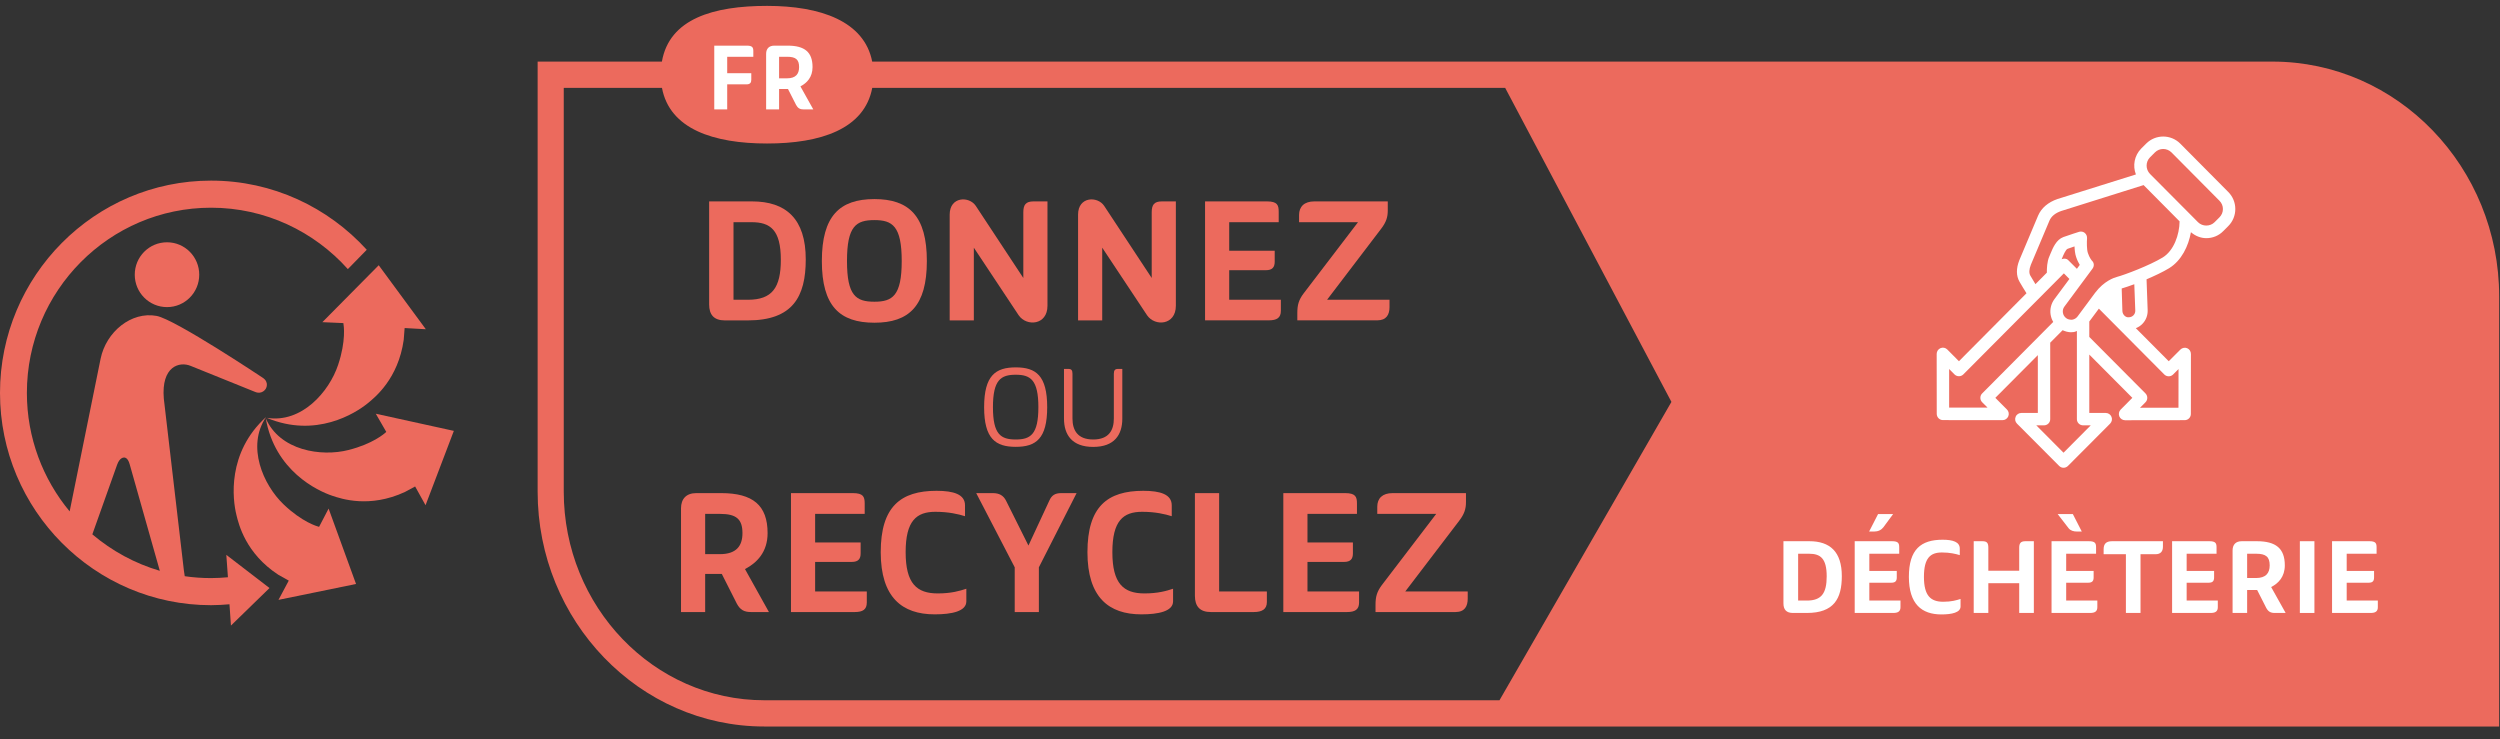 <svg width="186" height="55" viewBox="0 0 186 55" fill="none" xmlns="http://www.w3.org/2000/svg">
<rect x="0" y="0" width="186" height="55" fill="#333333" stroke="none"/>
<g clip-path="url(#clip0_19_563)">
<path d="M169.073 4.583H64.891C64.307 1.578 61.047 0.438 57.073 0.438C53.078 0.438 49.802 1.391 49.245 4.583H40V36.578C40 46.214 47.568 54.052 56.865 54.052H185.938V22.057C185.938 12.422 178.37 4.583 169.073 4.583ZM111.562 52.099H56.865C48.635 52.099 41.943 45.135 41.943 36.578V6.536H49.25C49.823 9.604 53.089 10.677 57.073 10.677C61.052 10.677 64.318 9.604 64.896 6.536H111.984L124.354 29.901" fill="#EC6A5D"/>
<path d="M54.104 6.276V8.141H53.141V3.396H55.573C55.984 3.396 56.047 3.542 56.047 3.802V4.224H54.104V5.448H55.896V5.938C55.896 6.151 55.802 6.276 55.542 6.276" fill="white"/>
<path d="M58.604 3.396C59.87 3.396 60.453 3.88 60.453 4.99C60.453 5.745 60.031 6.177 59.552 6.427L60.51 8.141H59.792C59.516 8.141 59.359 8.047 59.229 7.807L58.625 6.62H57.964V8.141H57V4.005C57 3.62 57.219 3.396 57.609 3.396H58.604ZM57.964 5.828H58.552C59.198 5.828 59.453 5.51 59.453 4.99C59.453 4.432 59.208 4.224 58.568 4.224H57.964" fill="white"/>
<path d="M19.797 31.026C18.323 33.203 19.578 36.073 21.099 37.526C22.484 38.849 23.599 39.161 23.739 39.198L24.448 37.839L26.489 43.448L20.719 44.63L21.484 43.198L20.703 42.76C18.276 41.172 17.76 39.005 17.594 38.328C17.302 37.167 16.87 33.688 19.797 31.026Z" fill="#EC6A5D"/>
<path d="M19.771 31.12C20.818 33.531 23.901 34 25.932 33.479C27.739 33.021 28.594 32.271 28.739 32.135L28.734 32.125L27.958 30.781L33.766 32.057L31.661 37.589L30.885 36.193L30.125 36.604C27.489 37.823 25.396 37.109 24.739 36.891C23.609 36.516 20.453 35.026 19.771 31.12Z" fill="#EC6A5D"/>
<path d="M30.036 25.287C29.63 28.177 27.901 29.562 27.364 30C26.437 30.755 23.489 32.62 19.849 31.088C22.443 31.505 24.489 29.151 25.156 27.146C25.755 25.354 25.578 24.213 25.547 24.042L25.526 24.037L23.984 23.969L28.177 19.734L31.682 24.495L30.104 24.406" fill="#EC6A5D"/>
<path d="M12.427 22.849C11.099 22.849 10.026 21.771 10.026 20.438C10.026 19.104 11.099 18.026 12.427 18.026C13.75 18.026 14.823 19.104 14.823 20.438C14.823 21.771 13.75 22.849 12.427 22.849Z" fill="#EC6A5D"/>
<path d="M15.703 13.438C7.047 13.438 0 20.526 0 29.234C0 37.943 7.047 45.026 15.703 45.026C16.167 45.026 16.625 44.995 17.073 44.958L17.182 46.542L20.052 43.75L16.838 41.281L16.958 42.948C16.547 42.984 16.125 43.01 15.703 43.01C15.037 43.01 14.385 42.964 13.745 42.87L13.682 42.448L12.188 29.662C11.984 27.25 13.354 26.865 14.203 27.229L18.963 29.151C19.51 29.385 19.771 28.927 19.771 28.927C19.771 28.927 20.078 28.448 19.531 28.094C19.531 28.094 13.037 23.766 11.656 23.505C9.766 23.151 7.896 24.688 7.484 26.693L5.182 38.047C3.198 35.656 2 32.583 2 29.234C2 21.635 8.146 15.453 15.703 15.453C19.74 15.453 23.37 17.219 25.88 20.021L27.287 18.583C24.417 15.427 20.287 13.438 15.703 13.438ZM8.714 34.573C8.917 34.01 9.224 34.042 9.224 34.042C9.224 34.042 9.5 33.984 9.651 34.552L11.891 42.469C10.026 41.922 8.318 40.984 6.87 39.755" fill="#EC6A5D"/>
<path d="M165.781 14.281L162.208 10.682C161.51 9.984 160.375 9.984 159.677 10.682L159.307 11.052C158.792 11.573 158.661 12.333 158.911 12.979L153.078 14.807C152.38 15.047 151.88 15.474 151.635 16.042C151.521 16.307 150.245 19.338 150.24 19.354C149.995 19.974 150 20.516 150.25 20.958C150.385 21.193 150.604 21.557 150.771 21.818L145.745 26.875L144.875 26C144.745 25.87 144.547 25.828 144.375 25.901C144.203 25.974 144.089 26.141 144.089 26.328L144.094 30.792C144.094 31.047 144.302 31.255 144.557 31.255L148.99 31.26C149.177 31.26 149.344 31.146 149.417 30.974C149.49 30.797 149.448 30.599 149.318 30.469L148.453 29.599L151.615 26.422V30.724H150.385C150.203 30.724 150.031 30.833 149.964 31.01C149.891 31.182 149.927 31.38 150.062 31.516L153.203 34.667C153.292 34.755 153.406 34.802 153.526 34.802C153.646 34.802 153.766 34.755 153.854 34.667L156.995 31.516C157.125 31.38 157.167 31.182 157.094 31.01C157.021 30.833 156.854 30.724 156.667 30.724H155.443V26.38L158.646 29.599L157.776 30.474C157.646 30.604 157.609 30.807 157.677 30.979C157.75 31.156 157.922 31.266 158.104 31.266L162.542 31.26C162.797 31.26 163 31.052 163 30.797L163.005 26.338C163.005 26.146 162.896 25.979 162.724 25.906C162.552 25.833 162.349 25.88 162.219 26.01L161.354 26.875L158.906 24.417C159.094 24.344 159.266 24.234 159.406 24.083C159.667 23.812 159.797 23.453 159.786 23.078L159.703 20.781C160.312 20.521 160.932 20.229 161.385 19.953C162.307 19.385 162.823 18.307 163.005 17.276C163.328 17.552 163.724 17.719 164.151 17.719C164.625 17.719 165.078 17.536 165.411 17.193L165.781 16.823C166.12 16.484 166.307 16.031 166.307 15.552C166.307 15.073 166.12 14.62 165.781 14.281ZM154.521 20L153.875 19.354C153.74 19.219 153.552 19.219 153.385 19.286L153.411 19.229C153.505 18.995 153.687 18.562 153.833 18.51C153.979 18.458 154.167 18.396 154.344 18.333C154.354 18.599 154.385 18.891 154.464 19.12C154.542 19.359 154.646 19.562 154.734 19.708L154.521 20ZM147.474 29.927L147.875 30.328H145.016V27.453L145.417 27.859C145.599 28.036 145.891 28.036 146.068 27.859L153.552 20.338L153.964 20.755L152.854 22.25C152.609 22.578 152.505 22.984 152.562 23.391C152.594 23.594 152.661 23.786 152.76 23.953L147.474 29.271C147.385 29.354 147.339 29.474 147.339 29.599C147.339 29.724 147.385 29.838 147.474 29.927ZM155.552 31.646L153.526 33.682L151.5 31.646H152.073C152.328 31.646 152.536 31.443 152.536 31.188V25.495L153.458 24.568C153.656 24.656 153.865 24.719 154.078 24.719C154.156 24.719 154.229 24.713 154.302 24.703C154.38 24.693 154.448 24.651 154.521 24.625V31.188C154.521 31.443 154.729 31.646 154.984 31.646H155.552ZM161.677 27.864L162.083 27.458L162.078 30.333L159.219 30.338L159.625 29.927C159.802 29.75 159.802 29.453 159.625 29.271L155.443 25.068V23.922L156.156 22.963L161.026 27.864C161.208 28.042 161.5 28.042 161.677 27.864ZM158.865 23.109C158.87 23.234 158.823 23.359 158.734 23.453C158.651 23.542 158.531 23.599 158.401 23.604C158.151 23.646 157.917 23.406 157.906 23.141L157.854 21.463C158.089 21.396 158.411 21.286 158.792 21.146L158.865 23.109ZM160.906 19.156C159.927 19.75 158.068 20.453 157.51 20.599C157.292 20.656 156.536 20.906 155.875 21.786L154.573 23.542C154.474 23.677 154.333 23.76 154.172 23.786C154.005 23.797 153.849 23.766 153.719 23.667C153.589 23.568 153.5 23.422 153.479 23.26C153.453 23.099 153.495 22.938 153.594 22.807L155.682 19.989C155.823 19.797 155.812 19.542 155.63 19.385C155.625 19.38 155.453 19.172 155.339 18.823C155.25 18.562 155.255 18.016 155.276 17.729C155.286 17.573 155.224 17.422 155.104 17.328C155.021 17.26 154.922 17.229 154.818 17.229C154.771 17.229 154.724 17.234 154.677 17.25C154.677 17.25 153.937 17.484 153.521 17.635C152.99 17.828 152.74 18.427 152.557 18.87L152.464 19.094C152.302 19.458 152.281 19.979 152.286 20.286L151.437 21.141C151.302 20.922 151.151 20.672 151.057 20.505C150.948 20.312 150.964 20.042 151.094 19.703C151.094 19.703 152.365 16.682 152.479 16.417C152.62 16.088 152.922 15.844 153.37 15.693L159.484 13.771L161.521 15.823L162.161 16.469C162.151 17.458 161.734 18.651 160.906 19.156ZM165.13 16.167L164.76 16.536C164.432 16.864 163.865 16.864 163.536 16.536L162.948 15.943L159.958 12.938C159.625 12.594 159.625 12.047 159.958 11.708L160.328 11.338C160.667 11 161.214 11 161.557 11.338L165.13 14.938C165.292 15.099 165.385 15.318 165.385 15.552C165.385 15.786 165.292 16.005 165.13 16.167Z" fill="white"/>
<path d="M53.927 23.838C53.12 23.838 52.76 23.417 52.76 22.651V14.984H55.953C58.484 14.984 59.948 16.287 59.948 19.297C59.948 22.083 58.974 23.838 55.635 23.838H53.927ZM54.573 22.302H55.651C57.448 22.302 58.094 21.406 58.094 19.323C58.094 17.094 57.302 16.531 55.922 16.531H54.573" fill="#EC6A5D"/>
<path d="M65.057 24.01C62.469 24.01 61.146 22.766 61.146 19.422C61.146 16.068 62.469 14.812 65.057 14.812C67.63 14.812 68.958 16.068 68.958 19.422C68.958 22.766 67.63 24.01 65.057 24.01ZM65.057 16.375C63.693 16.375 63.016 16.818 63.016 19.422C63.016 22.01 63.693 22.448 65.057 22.448C66.396 22.448 67.088 22.01 67.088 19.422C67.088 16.818 66.396 16.375 65.057 16.375Z" fill="#EC6A5D"/>
<path d="M72.453 23.838H70.656V15.969C70.656 14.609 72.109 14.578 72.599 15.318L76.135 20.682V15.797C76.135 15.229 76.323 14.984 76.896 14.984H77.932V22.75C77.932 24.198 76.38 24.312 75.791 23.458L72.453 18.427" fill="#EC6A5D"/>
<path d="M82.005 23.838H80.208V15.969C80.208 14.609 81.661 14.578 82.151 15.318L85.687 20.682V15.797C85.687 15.229 85.875 14.984 86.448 14.984H87.484V22.75C87.484 24.198 85.932 24.312 85.344 23.458L82.005 18.427" fill="#EC6A5D"/>
<path d="M94.26 14.984C95.037 14.984 95.135 15.26 95.135 15.75V16.531H91.453V18.656H94.838V19.469C94.838 19.87 94.677 20.104 94.172 20.104H91.453V22.302H95.297V23.125C95.297 23.646 94.995 23.833 94.406 23.833H89.656V14.984" fill="#EC6A5D"/>
<path d="M103.25 14.984V15.662C103.25 16.156 103.135 16.531 102.745 17.037L98.734 22.302H103.38V22.854C103.38 23.401 103.151 23.833 102.474 23.833H96.521V23.287C96.521 22.693 96.62 22.318 96.995 21.823L101.036 16.531H96.651V15.995C96.651 15.375 97.036 14.984 97.786 14.984" fill="#EC6A5D"/>
<path d="M75.573 33.245C74.068 33.245 73.219 32.641 73.219 30.297C73.219 27.938 74.068 27.333 75.573 27.333C77.073 27.333 77.911 27.938 77.911 30.297C77.911 32.641 77.073 33.245 75.573 33.245ZM75.573 27.88C74.463 27.88 73.875 28.261 73.875 30.297C73.875 32.328 74.463 32.698 75.573 32.698C76.666 32.698 77.255 32.328 77.255 30.297C77.255 28.261 76.666 27.88 75.573 27.88Z" fill="#EC6A5D"/>
<path d="M79.161 31.146V27.448H79.495C79.708 27.448 79.792 27.547 79.792 27.802V31.135C79.792 32.01 80.172 32.698 81.333 32.698C82.5 32.698 82.87 32.01 82.87 31.135V27.802C82.87 27.547 82.963 27.448 83.172 27.448H83.5V31.146C83.5 32.354 82.906 33.25 81.333 33.25C79.766 33.25 79.161 32.354 79.161 31.146Z" fill="#EC6A5D"/>
<path d="M53.656 36.688C56.016 36.688 57.109 37.594 57.109 39.667C57.109 41.068 56.318 41.875 55.427 42.339L57.208 45.536H55.87C55.354 45.536 55.068 45.365 54.823 44.917L53.703 42.703H52.464V45.536H50.667V37.828C50.667 37.104 51.068 36.688 51.802 36.688H53.656ZM52.464 41.229H53.557C54.766 41.229 55.239 40.635 55.239 39.667C55.239 38.625 54.781 38.234 53.583 38.234H52.464" fill="#EC6A5D"/>
<path d="M63.453 36.688C64.229 36.688 64.333 36.964 64.333 37.453V38.234H60.646V40.359H64.031V41.172C64.031 41.573 63.87 41.807 63.37 41.807H60.646V44.005H64.49V44.828C64.49 45.349 64.187 45.536 63.599 45.536H58.849V36.688" fill="#EC6A5D"/>
<path d="M71.797 38.406C71.307 38.25 70.573 38.078 69.594 38.078C68.188 38.078 67.38 38.74 67.38 41.083C67.38 43.427 68.213 44.151 69.771 44.151C70.776 44.151 71.406 43.964 71.896 43.802V44.74C71.896 45.479 70.818 45.708 69.542 45.708C67.109 45.708 65.526 44.438 65.526 41.083C65.526 37.682 67.021 36.516 69.682 36.516C70.963 36.516 71.797 36.786 71.797 37.594" fill="#EC6A5D"/>
<path d="M73.87 36.688C74.359 36.688 74.661 36.875 74.849 37.25L76.516 40.589L78.068 37.25C78.24 36.859 78.484 36.688 78.958 36.688H80.099L77.292 42.208V45.536H75.495V42.208L72.63 36.688" fill="#EC6A5D"/>
<path d="M87.177 38.406C86.688 38.25 85.953 38.078 84.974 38.078C83.568 38.078 82.76 38.74 82.76 41.083C82.76 43.427 83.594 44.151 85.146 44.151C86.156 44.151 86.787 43.964 87.276 43.802V44.74C87.276 45.479 86.198 45.708 84.917 45.708C82.49 45.708 80.906 44.438 80.906 41.083C80.906 37.682 82.401 36.516 85.062 36.516C86.338 36.516 87.177 36.786 87.177 37.594" fill="#EC6A5D"/>
<path d="M94.255 44.005V44.797C94.255 45.318 93.906 45.536 93.286 45.536H90.083C89.276 45.536 88.901 45.115 88.901 44.323V36.688H90.703V44.005" fill="#EC6A5D"/>
<path d="M100.078 36.688C100.854 36.688 100.958 36.964 100.958 37.453V38.234H97.276V40.359H100.656V41.172C100.656 41.573 100.495 41.807 99.995 41.807H97.276V44.005H101.115V44.828C101.115 45.349 100.812 45.536 100.224 45.536H95.479V36.688" fill="#EC6A5D"/>
<path d="M109.068 36.688V37.365C109.068 37.854 108.953 38.234 108.568 38.74L104.552 44.005H109.198V44.552C109.198 45.104 108.969 45.536 108.292 45.536H102.339V44.984C102.339 44.396 102.443 44.021 102.812 43.526L106.854 38.234H102.469V37.698C102.469 37.078 102.854 36.688 103.604 36.688" fill="#EC6A5D"/>
<path d="M133.391 45.604C132.906 45.604 132.688 45.354 132.688 44.891V40.266H134.615C136.146 40.266 137.031 41.047 137.031 42.865C137.031 44.547 136.437 45.604 134.427 45.604H133.391ZM133.781 44.682H134.432C135.516 44.682 135.906 44.141 135.906 42.88C135.906 41.536 135.432 41.198 134.599 41.198H133.781" fill="white"/>
<path d="M140.771 40.266C141.24 40.266 141.302 40.427 141.302 40.724V41.198H139.078V42.479H141.12V42.969C141.12 43.214 141.021 43.354 140.719 43.354H139.078V44.682H141.396V45.177C141.396 45.489 141.213 45.604 140.854 45.604H137.99V40.266H140.771ZM140.849 38.245L140.12 39.234C139.953 39.443 139.729 39.547 139.427 39.547H139.062L139.729 38.245" fill="white"/>
<path d="M145.807 41.302C145.51 41.208 145.068 41.104 144.479 41.104C143.625 41.104 143.141 41.505 143.141 42.917C143.141 44.333 143.646 44.771 144.583 44.771C145.187 44.771 145.573 44.656 145.865 44.562V45.125C145.865 45.573 145.213 45.714 144.443 45.714C142.974 45.714 142.021 44.943 142.021 42.917C142.021 40.87 142.922 40.156 144.531 40.156C145.302 40.156 145.807 40.323 145.807 40.812" fill="white"/>
<path d="M147.49 40.266C147.844 40.266 147.932 40.411 147.932 40.75V42.464H150.229V40.75C150.229 40.411 150.344 40.266 150.693 40.266H151.318V45.604H150.229V43.391H147.932V45.604H146.844V40.266" fill="white"/>
<path d="M155.417 40.266C155.885 40.266 155.948 40.427 155.948 40.724V41.198H153.724V42.479H155.766V42.969C155.766 43.214 155.667 43.354 155.365 43.354H153.724V44.682H156.042V45.177C156.042 45.489 155.859 45.604 155.5 45.604H152.635V40.266H155.417ZM154.219 38.245L154.885 39.547H154.531C154.271 39.547 154.047 39.479 153.906 39.302L153.089 38.245" fill="white"/>
<path d="M160.922 40.266V40.677C160.922 41.016 160.755 41.234 160.375 41.234H159.255V45.604H158.167V41.234H156.51V40.865C156.51 40.479 156.682 40.266 157.135 40.266" fill="white"/>
<path d="M164.38 40.266C164.849 40.266 164.911 40.427 164.911 40.724V41.198H162.687V42.479H164.729V42.969C164.729 43.214 164.635 43.354 164.328 43.354H162.687V44.682H165.005V45.177C165.005 45.49 164.823 45.604 164.469 45.604H161.604V40.266" fill="white"/>
<path d="M167.906 40.266C169.333 40.266 169.99 40.812 169.99 42.062C169.99 42.911 169.516 43.401 168.974 43.677L170.052 45.604H169.245C168.932 45.604 168.76 45.505 168.609 45.229L167.932 43.896H167.187V45.604H166.104V40.953C166.104 40.516 166.344 40.266 166.786 40.266H167.906ZM167.187 43.005H167.849C168.573 43.005 168.865 42.646 168.865 42.062C168.865 41.432 168.583 41.198 167.865 41.198H167.187" fill="white"/>
<path d="M171.109 45.604H172.193V40.266H171.109V45.604Z" fill="white"/>
<path d="M176.286 40.266C176.755 40.266 176.818 40.427 176.818 40.724V41.198H174.594V42.479H176.63V42.969C176.63 43.214 176.536 43.354 176.234 43.354H174.594V44.682H176.911V45.177C176.911 45.49 176.729 45.604 176.37 45.604H173.505V40.266" fill="white"/>
</g>
<defs>
<clipPath id="clip0_19_563">
<rect width="186" height="55" fill="white"/>
</clipPath>
</defs>
</svg>
